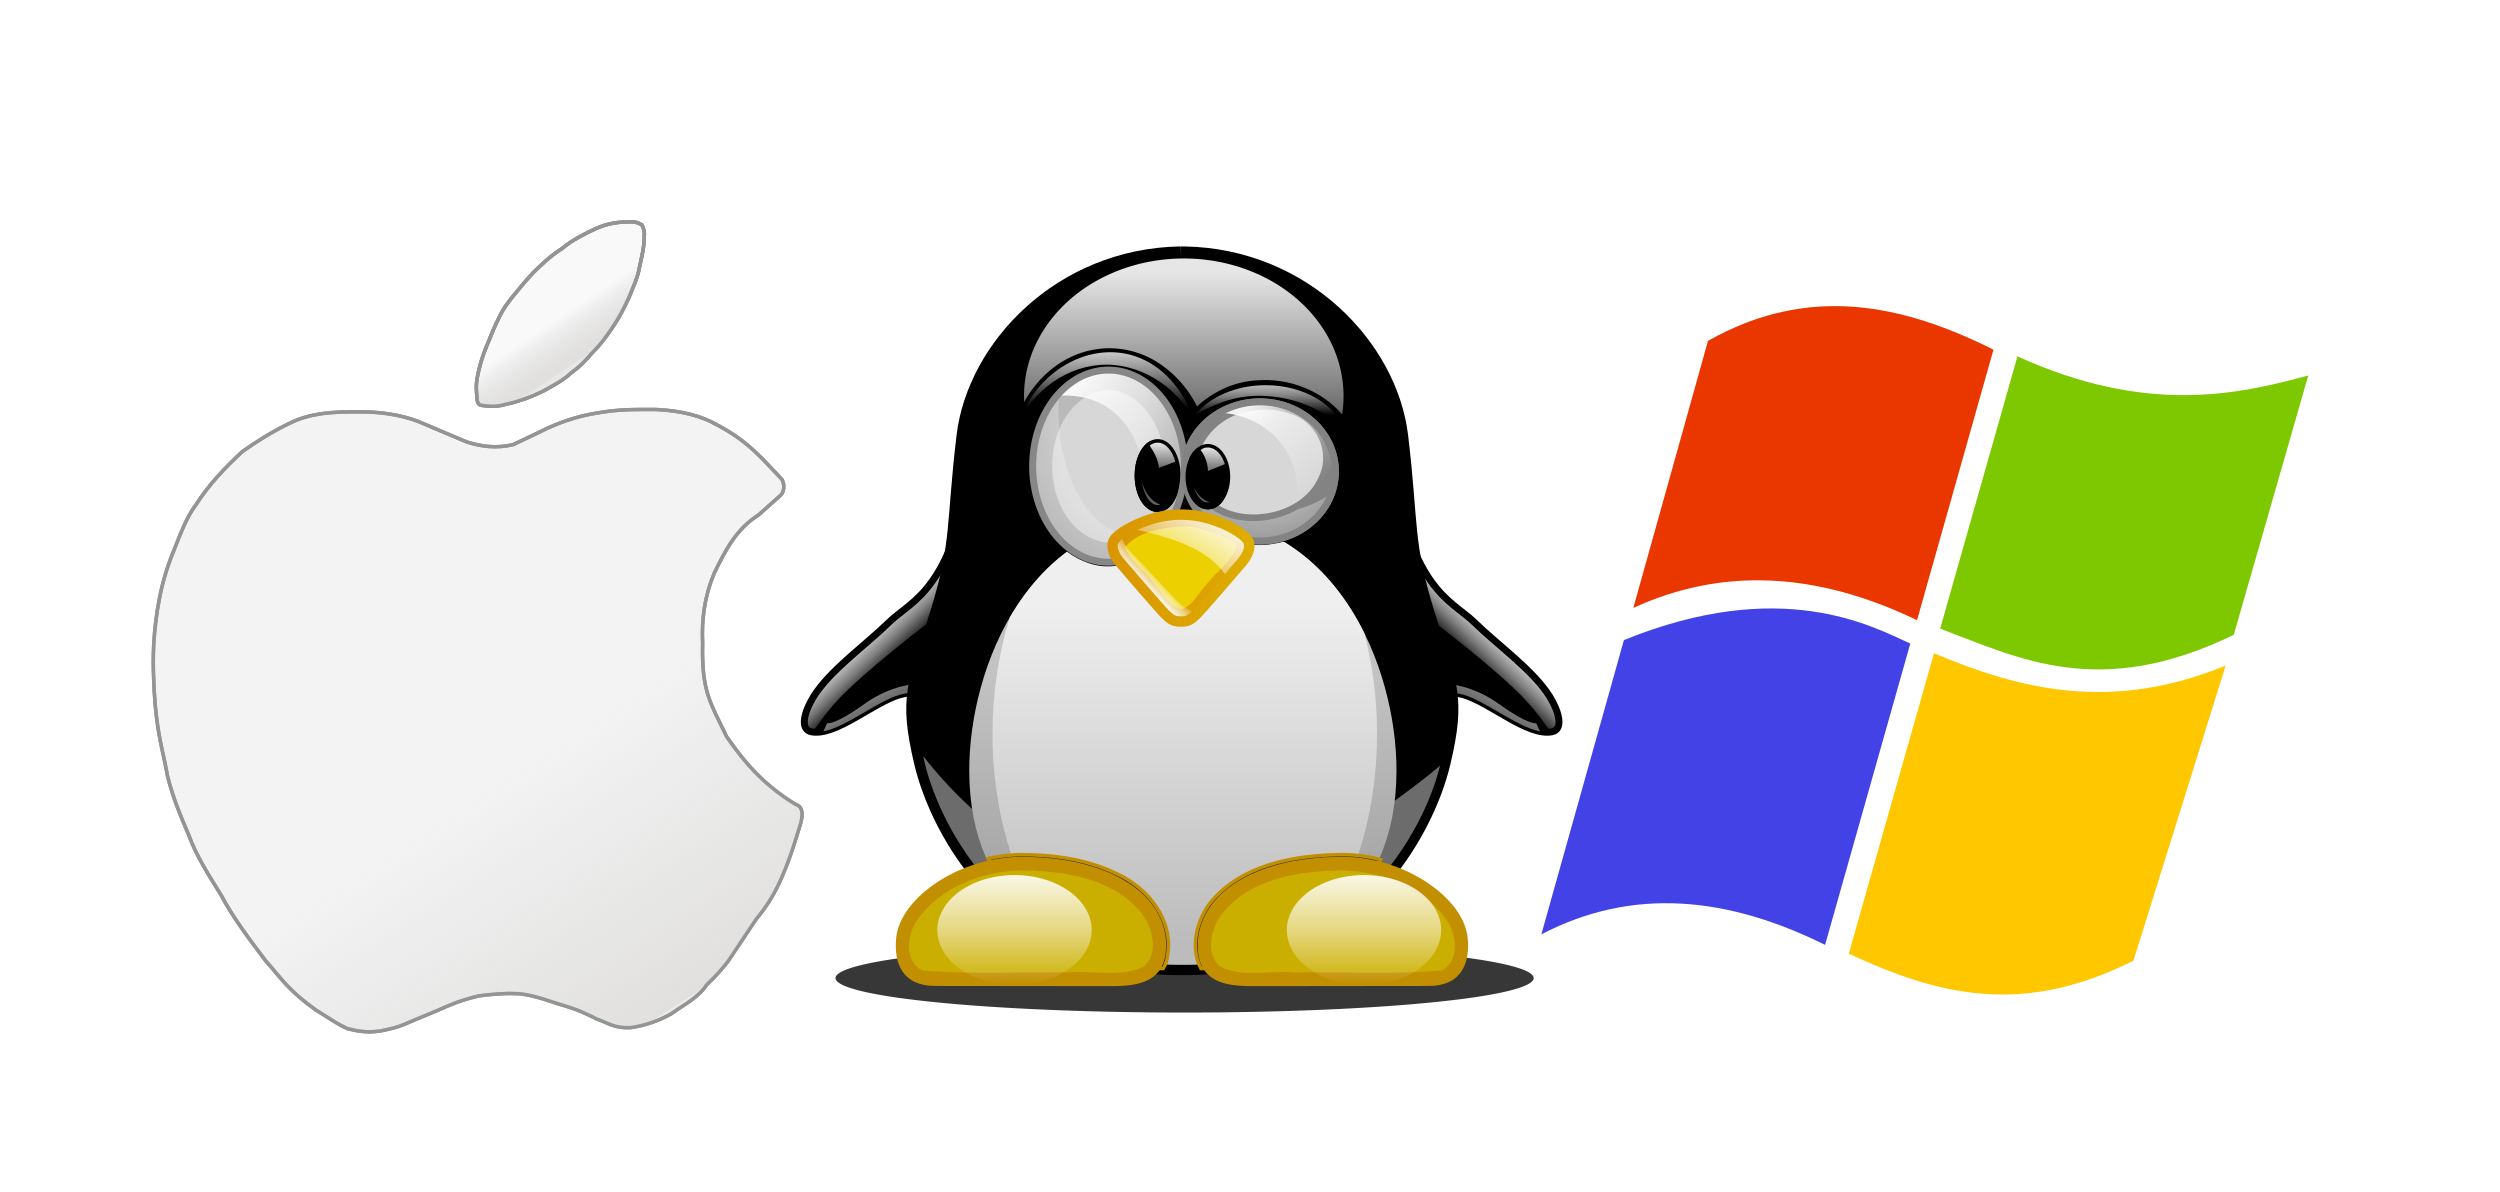 <?xml version="1.0" encoding="UTF-8" standalone="no"?>
<!-- Created with Inkscape (http://www.inkscape.org/) -->

<svg
   xmlns:dc="http://purl.org/dc/elements/1.1/"
   xmlns:cc="http://creativecommons.org/ns#"
   xmlns:rdf="http://www.w3.org/1999/02/22-rdf-syntax-ns#"
   xmlns:svg="http://www.w3.org/2000/svg"
   xmlns="http://www.w3.org/2000/svg"
   xmlns:xlink="http://www.w3.org/1999/xlink"
   xmlns:sodipodi="http://sodipodi.sourceforge.net/DTD/sodipodi-0.dtd"
   xmlns:inkscape="http://www.inkscape.org/namespaces/inkscape"
   width="718.706"
   height="342.598"
   id="svg3176"
   version="1.1"
   inkscape:version="0.48.1 "
   sodipodi:docname="sidebyside.svg"
   inkscape:export-filename="C:\Users\suermeli\Desktop\website\servicetech\osicons\sidebyside.png"
   inkscape:export-xdpi="13"
   inkscape:export-ydpi="13">
  <defs
     id="defs3178">
    <filter
       x="-0.141"
       y="-1.173"
       width="1.283"
       height="3.346"
       color-interpolation-filters="sRGB"
       id="filter12321">
      <feGaussianBlur
         id="feGaussianBlur12323"
         stdDeviation="18.084" />
    </filter>
    <linearGradient
       x1="33.107"
       y1="202.297"
       x2="47.913"
       y2="218.047"
       id="linearGradient11685"
       xlink:href="#linearGradient11687"
       gradientUnits="userSpaceOnUse" />
    <linearGradient
       id="linearGradient11687">
      <stop
         id="stop11689"
         style="stop-color:#ffffff;stop-opacity:0.902"
         offset="0" />
      <stop
         id="stop11691"
         style="stop-color:#ffffff;stop-opacity:0.502"
         offset="0.492" />
      <stop
         id="stop11693"
         style="stop-color:#ffffff;stop-opacity:0"
         offset="1" />
    </linearGradient>
    <linearGradient
       x1="24.75"
       y1="217.841"
       x2="36.844"
       y2="240.077"
       id="linearGradient11767"
       xlink:href="#linearGradient11799"
       gradientUnits="userSpaceOnUse" />
    <linearGradient
       id="linearGradient11799">
      <stop
         id="stop11801"
         style="stop-color:#c3c3c3;stop-opacity:1"
         offset="0" />
      <stop
         id="stop11803"
         style="stop-color:#6d6d6d;stop-opacity:1"
         offset="1" />
    </linearGradient>
    <linearGradient
       x1="33.107"
       y1="202.297"
       x2="47.913"
       y2="218.047"
       id="linearGradient11685-4"
       xlink:href="#linearGradient11687-2"
       gradientUnits="userSpaceOnUse" />
    <linearGradient
       id="linearGradient11687-2">
      <stop
         id="stop11689-5"
         style="stop-color:#ffffff;stop-opacity:0.902"
         offset="0" />
      <stop
         id="stop11691-9"
         style="stop-color:#ffffff;stop-opacity:0.502"
         offset="0.492" />
      <stop
         id="stop11693-8"
         style="stop-color:#ffffff;stop-opacity:0"
         offset="1" />
    </linearGradient>
    <linearGradient
       x1="24.75"
       y1="217.841"
       x2="36.844"
       y2="240.077"
       id="linearGradient11839"
       xlink:href="#linearGradient11799-9"
       gradientUnits="userSpaceOnUse" />
    <linearGradient
       id="linearGradient11799-9">
      <stop
         id="stop11801-1"
         style="stop-color:#c3c3c3;stop-opacity:1"
         offset="0" />
      <stop
         id="stop11803-2"
         style="stop-color:#6d6d6d;stop-opacity:1"
         offset="1" />
    </linearGradient>
    <linearGradient
       x1="193.531"
       y1="221.914"
       x2="193.531"
       y2="347.072"
       id="linearGradient10061"
       xlink:href="#linearGradient10047"
       gradientUnits="userSpaceOnUse"
       gradientTransform="translate(571.214,118.579)" />
    <linearGradient
       id="linearGradient10047">
      <stop
         id="stop10049"
         style="stop-color:#c3c3c3;stop-opacity:1"
         offset="0" />
      <stop
         id="stop10051"
         style="stop-color:#a0a0a0;stop-opacity:1"
         offset="1" />
    </linearGradient>
    <linearGradient
       x1="202"
       y1="29.97"
       x2="202"
       y2="103.64"
       id="linearGradient10037"
       xlink:href="#linearGradient10031"
       gradientUnits="userSpaceOnUse"
       gradientTransform="matrix(1.884,0,0,1.622,384.703,89.716)" />
    <linearGradient
       id="linearGradient10031">
      <stop
         id="stop10033"
         style="stop-color:#ffffff;stop-opacity:0.902"
         offset="0" />
      <stop
         id="stop10370"
         style="stop-color:#ffffff;stop-opacity:0.502"
         offset="0.5" />
      <stop
         id="stop10035"
         style="stop-color:#ffffff;stop-opacity:0"
         offset="1" />
    </linearGradient>
    <linearGradient
       x1="187"
       y1="188.044"
       x2="187"
       y2="358.568"
       id="linearGradient10045"
       xlink:href="#linearGradient10039"
       gradientUnits="userSpaceOnUse"
       gradientTransform="translate(571.214,118.579)" />
    <linearGradient
       id="linearGradient10039">
      <stop
         id="stop10041"
         style="stop-color:#efefef;stop-opacity:1"
         offset="0" />
      <stop
         id="stop10043"
         style="stop-color:#bcbcbc;stop-opacity:1"
         offset="1" />
    </linearGradient>
    <filter
       x="-0.248"
       y="-0.51"
       width="1.496"
       height="2.021"
       color-interpolation-filters="sRGB"
       id="filter12301">
      <feGaussianBlur
         id="feGaussianBlur12303"
         stdDeviation="14.42" />
    </filter>
    <filter
       x="-0.146"
       y="-0.34"
       width="1.291"
       height="1.68"
       color-interpolation-filters="sRGB"
       id="filter12102">
      <feGaussianBlur
         id="feGaussianBlur12104"
         stdDeviation="9.305" />
    </filter>
    <filter
       x="-0.086"
       y="-0.197"
       width="1.173"
       height="1.394"
       color-interpolation-filters="sRGB"
       id="filter10358">
      <feGaussianBlur
         id="feGaussianBlur10360"
         stdDeviation="4.587" />
    </filter>
    <linearGradient
       x1="283.625"
       y1="324.5"
       x2="283.625"
       y2="380.875"
       id="linearGradient10175"
       xlink:href="#linearGradient10031"
       gradientUnits="userSpaceOnUse"
       gradientTransform="matrix(0.957,0,0,0.989,585.107,122.802)" />
    <linearGradient
       id="linearGradient3234">
      <stop
         id="stop3236"
         style="stop-color:#ffffff;stop-opacity:0.902"
         offset="0" />
      <stop
         id="stop3238"
         style="stop-color:#ffffff;stop-opacity:0.502"
         offset="0.5" />
      <stop
         id="stop3240"
         style="stop-color:#ffffff;stop-opacity:0"
         offset="1" />
    </linearGradient>
    <filter
       x="-0.086"
       y="-0.197"
       width="1.173"
       height="1.394"
       color-interpolation-filters="sRGB"
       id="filter10358-3">
      <feGaussianBlur
         id="feGaussianBlur10360-3"
         stdDeviation="4.587" />
    </filter>
    <linearGradient
       x1="283.625"
       y1="324.5"
       x2="283.625"
       y2="380.875"
       id="linearGradient10400"
       xlink:href="#linearGradient10031"
       gradientUnits="userSpaceOnUse"
       gradientTransform="matrix(-0.957,0,0,0.989,950.876,122.802)" />
    <linearGradient
       id="linearGradient3245">
      <stop
         id="stop3247"
         style="stop-color:#ffffff;stop-opacity:0.902"
         offset="0" />
      <stop
         id="stop3249"
         style="stop-color:#ffffff;stop-opacity:0.502"
         offset="0.5" />
      <stop
         id="stop3251"
         style="stop-color:#ffffff;stop-opacity:0"
         offset="1" />
    </linearGradient>
    <radialGradient
       cx="232.906"
       cy="51.546"
       r="36.125"
       fx="232.906"
       fy="51.546"
       id="radialGradient11289"
       xlink:href="#linearGradient11291"
       gradientUnits="userSpaceOnUse"
       gradientTransform="matrix(-1.773,-0.029,0.027,-1.629,1215.732,321.786)" />
    <linearGradient
       id="linearGradient11291">
      <stop
         id="stop11293"
         style="stop-color:#ffffff;stop-opacity:0.902"
         offset="0" />
      <stop
         id="stop11295"
         style="stop-color:#ffffff;stop-opacity:0.502"
         offset="0.328" />
      <stop
         id="stop11297"
         style="stop-color:#ffffff;stop-opacity:0"
         offset="1" />
    </linearGradient>
    <filter
       x="-0.186"
       y="-0.2"
       width="1.372"
       height="1.4"
       color-interpolation-filters="sRGB"
       id="filter11252">
      <feGaussianBlur
         id="feGaussianBlur11254"
         stdDeviation="5.275" />
    </filter>
    <filter
       x="-0.169"
       y="-0.125"
       width="1.339"
       height="1.251"
       color-interpolation-filters="sRGB"
       id="filter11182">
      <feGaussianBlur
         id="feGaussianBlur11184"
         stdDeviation="4.032" />
    </filter>
    <linearGradient
       x1="128.406"
       y1="94.969"
       x2="179.781"
       y2="130.469"
       id="linearGradient11084"
       xlink:href="#linearGradient10031"
       gradientUnits="userSpaceOnUse"
       gradientTransform="translate(571.214,118.579)" />
    <linearGradient
       id="linearGradient3263">
      <stop
         id="stop3265"
         style="stop-color:#ffffff;stop-opacity:0.902"
         offset="0" />
      <stop
         id="stop3267"
         style="stop-color:#ffffff;stop-opacity:0.502"
         offset="0.5" />
      <stop
         id="stop3269"
         style="stop-color:#ffffff;stop-opacity:0"
         offset="1" />
    </linearGradient>
    <radialGradient
       cx="113.134"
       cy="125.417"
       r="35.125"
       fx="113.134"
       fy="125.417"
       id="radialGradient11119"
       xlink:href="#linearGradient11121"
       gradientUnits="userSpaceOnUse"
       gradientTransform="matrix(-1.623,1.799,-1.55,-1.399,1136.939,180.646)" />
    <linearGradient
       id="linearGradient11121">
      <stop
         id="stop11123"
         style="stop-color:#ffffff;stop-opacity:0.902"
         offset="0" />
      <stop
         id="stop11125"
         style="stop-color:#ffffff;stop-opacity:0.502"
         offset="0.453" />
      <stop
         id="stop11127"
         style="stop-color:#ffffff;stop-opacity:0"
         offset="1" />
    </linearGradient>
    <linearGradient
       x1="155.012"
       y1="55.221"
       x2="155.012"
       y2="88.42"
       id="linearGradient10993"
       xlink:href="#linearGradient10031"
       gradientUnits="userSpaceOnUse"
       gradientTransform="translate(571.214,118.579)" />
    <linearGradient
       id="linearGradient3277">
      <stop
         id="stop3279"
         style="stop-color:#ffffff;stop-opacity:0.902"
         offset="0" />
      <stop
         id="stop3281"
         style="stop-color:#ffffff;stop-opacity:0.502"
         offset="0.5" />
      <stop
         id="stop3283"
         style="stop-color:#ffffff;stop-opacity:0"
         offset="1" />
    </linearGradient>
    <linearGradient
       x1="233.849"
       y1="72.523"
       x2="233.849"
       y2="91.968"
       id="linearGradient11049"
       xlink:href="#linearGradient10031"
       gradientUnits="userSpaceOnUse"
       gradientTransform="translate(571.214,118.579)" />
    <linearGradient
       id="linearGradient3286">
      <stop
         id="stop3288"
         style="stop-color:#ffffff;stop-opacity:0.902"
         offset="0" />
      <stop
         id="stop3290"
         style="stop-color:#ffffff;stop-opacity:0.502"
         offset="0.5" />
      <stop
         id="stop3292"
         style="stop-color:#ffffff;stop-opacity:0"
         offset="1" />
    </linearGradient>
    <linearGradient
       x1="223.031"
       y1="91.016"
       x2="258.875"
       y2="130.016"
       id="linearGradient11358"
       xlink:href="#linearGradient11360"
       gradientUnits="userSpaceOnUse"
       gradientTransform="translate(571.214,118.579)" />
    <linearGradient
       id="linearGradient11360">
      <stop
         id="stop11362"
         style="stop-color:#ffffff;stop-opacity:0.902"
         offset="0" />
      <stop
         id="stop11364"
         style="stop-color:#ffffff;stop-opacity:0.502"
         offset="0.315" />
      <stop
         id="stop11366"
         style="stop-color:#ffffff;stop-opacity:0"
         offset="1" />
    </linearGradient>
    <linearGradient
       x1="173.562"
       y1="158.781"
       x2="183.062"
       y2="99.135"
       id="linearGradient11468"
       xlink:href="#linearGradient11532"
       gradientUnits="userSpaceOnUse"
       gradientTransform="translate(571.214,118.579)" />
    <linearGradient
       id="linearGradient11532">
      <stop
         id="stop11534"
         style="stop-color:#ffffff;stop-opacity:0.902"
         offset="0" />
      <stop
         id="stop11536"
         style="stop-color:#ffffff;stop-opacity:0.502"
         offset="0.176" />
      <stop
         id="stop11538"
         style="stop-color:#ffffff;stop-opacity:0"
         offset="1" />
    </linearGradient>
    <linearGradient
       x1="156.37"
       y1="169.469"
       x2="228.69"
       y2="169.469"
       id="linearGradient11999"
       xlink:href="#linearGradient10433"
       gradientUnits="userSpaceOnUse"
       gradientTransform="translate(571.214,118.579)" />
    <linearGradient
       id="linearGradient10433">
      <stop
         id="stop10435"
         style="stop-color:#d99600;stop-opacity:1"
         offset="0" />
      <stop
         id="stop10437"
         style="stop-color:#dfa800;stop-opacity:1"
         offset="1" />
    </linearGradient>
    <filter
       color-interpolation-filters="sRGB"
       id="filter10487">
      <feGaussianBlur
         id="feGaussianBlur10489"
         stdDeviation="1.342" />
    </filter>
    <filter
       x="-0.136"
       y="-0.183"
       width="1.272"
       height="1.365"
       color-interpolation-filters="sRGB"
       id="filter10857">
      <feGaussianBlur
         id="feGaussianBlur10859"
         stdDeviation="3.208" />
    </filter>
    <linearGradient
       x1="215.938"
       y1="142.375"
       x2="196.814"
       y2="174.625"
       id="linearGradient11994"
       xlink:href="#linearGradient10762"
       gradientUnits="userSpaceOnUse"
       gradientTransform="translate(571.214,118.579)" />
    <linearGradient
       id="linearGradient10762">
      <stop
         id="stop10764"
         style="stop-color:#ffffff;stop-opacity:1"
         offset="0" />
      <stop
         id="stop10766"
         style="stop-color:#ffffff;stop-opacity:0.196"
         offset="1" />
    </linearGradient>
    <linearGradient
       x1="177.015"
       y1="182.038"
       x2="183.344"
       y2="176.047"
       id="linearGradient11991"
       xlink:href="#linearGradient10762"
       gradientUnits="userSpaceOnUse"
       gradientTransform="translate(571.214,118.579)" />
    <linearGradient
       id="linearGradient3317">
      <stop
         id="stop3319"
         style="stop-color:#ffffff;stop-opacity:1"
         offset="0" />
      <stop
         id="stop3321"
         style="stop-color:#ffffff;stop-opacity:0.196"
         offset="1" />
    </linearGradient>
    <linearGradient
       x1="157.37"
       y1="169.469"
       x2="227.69"
       y2="169.469"
       id="linearGradient11988"
       xlink:href="#linearGradient10656"
       gradientUnits="userSpaceOnUse"
       gradientTransform="translate(571.214,118.579)" />
    <linearGradient
       id="linearGradient10656">
      <stop
         id="stop10658"
         style="stop-color:#d99600;stop-opacity:1"
         offset="0" />
      <stop
         id="stop10660"
         style="stop-color:#deae00;stop-opacity:1"
         offset="1" />
    </linearGradient>
    <linearGradient
       x1="204.438"
       y1="154.975"
       x2="204.438"
       y2="109.719"
       id="linearGradient11522"
       xlink:href="#linearGradient11524"
       gradientUnits="userSpaceOnUse"
       gradientTransform="translate(571.214,118.579)" />
    <linearGradient
       id="linearGradient11524">
      <stop
         id="stop11526"
         style="stop-color:#ffffff;stop-opacity:0.902"
         offset="0" />
      <stop
         id="stop11528"
         style="stop-color:#ffffff;stop-opacity:0.502"
         offset="0.232" />
      <stop
         id="stop11530"
         style="stop-color:#ffffff;stop-opacity:0"
         offset="1" />
    </linearGradient>
    <linearGradient
       x1="183.188"
       y1="105.875"
       x2="183.188"
       y2="127.13"
       id="linearGradient11585"
       xlink:href="#linearGradient10031"
       gradientUnits="userSpaceOnUse"
       gradientTransform="translate(571.214,118.579)" />
    <linearGradient
       id="linearGradient3333">
      <stop
         id="stop3335"
         style="stop-color:#ffffff;stop-opacity:0.902"
         offset="0" />
      <stop
         id="stop3337"
         style="stop-color:#ffffff;stop-opacity:0.502"
         offset="0.5" />
      <stop
         id="stop3339"
         style="stop-color:#ffffff;stop-opacity:0"
         offset="1" />
    </linearGradient>
    <linearGradient
       x1="208.344"
       y1="108.344"
       x2="207.062"
       y2="140.172"
       id="linearGradient11631"
       xlink:href="#linearGradient11633"
       gradientUnits="userSpaceOnUse"
       gradientTransform="translate(571.214,118.579)" />
    <linearGradient
       id="linearGradient11633">
      <stop
         id="stop11635"
         style="stop-color:#ffffff;stop-opacity:0.902"
         offset="0" />
      <stop
         id="stop11637"
         style="stop-color:#ffffff;stop-opacity:0.502"
         offset="0.309" />
      <stop
         id="stop11639"
         style="stop-color:#ffffff;stop-opacity:0"
         offset="1" />
    </linearGradient>
    <linearGradient
       gradientTransform="translate(-6.061,1.01)"
       gradientUnits="userSpaceOnUse"
       id="linearGradient4600"
       inkscape:collect="always"
       spreadMethod="pad"
       x1="147.482"
       x2="139.401"
       xlink:href="#linearGradient4510"
       y1="55.99"
       y2="43.868" />
    <linearGradient
       id="linearGradient4510">
      <stop
         id="stop4514"
         offset="0"
         style="stop-color:#e1e0df;stop-opacity:0.498;" />
      <stop
         id="stop4536"
         offset="0"
         style="stop-color:#697c8b;stop-opacity:1;" />
      <stop
         id="stop4602"
         offset="0"
         style="stop-color:#a5aeb5;stop-opacity:1;" />
      <stop
         id="stop4534"
         offset="0"
         style="stop-color:#e1e0df;stop-opacity:1;" />
      <stop
         id="stop4516"
         offset="1"
         style="stop-color:#e1e0df;stop-opacity:0;" />
    </linearGradient>
    <linearGradient
       gradientTransform="translate(-6.061,1.01)"
       gradientUnits="userSpaceOnUse"
       id="linearGradient4596"
       inkscape:collect="always"
       spreadMethod="pad"
       x1="188.899"
       x2="140.411"
       xlink:href="#linearGradient4510"
       y1="247.919"
       y2="173.167" />
    <linearGradient
       id="linearGradient3032">
      <stop
         id="stop3034"
         offset="0"
         style="stop-color:#e1e0df;stop-opacity:0.498;" />
      <stop
         id="stop3036"
         offset="0"
         style="stop-color:#697c8b;stop-opacity:1;" />
      <stop
         id="stop3038"
         offset="0"
         style="stop-color:#a5aeb5;stop-opacity:1;" />
      <stop
         id="stop3040"
         offset="0"
         style="stop-color:#e1e0df;stop-opacity:1;" />
      <stop
         id="stop3042"
         offset="1"
         style="stop-color:#e1e0df;stop-opacity:0;" />
    </linearGradient>
    <linearGradient
       gradientTransform="translate(-6.061,1.01)"
       gradientUnits="userSpaceOnUse"
       id="linearGradient3044"
       inkscape:collect="always"
       spreadMethod="pad"
       x1="147.482"
       x2="139.401"
       xlink:href="#linearGradient4510"
       y1="55.99"
       y2="43.868" />
    <linearGradient
       id="linearGradient3046">
      <stop
         id="stop3048"
         offset="0"
         style="stop-color:#e1e0df;stop-opacity:0.498;" />
      <stop
         id="stop3050"
         offset="0"
         style="stop-color:#697c8b;stop-opacity:1;" />
      <stop
         id="stop3052"
         offset="0"
         style="stop-color:#a5aeb5;stop-opacity:1;" />
      <stop
         id="stop3054"
         offset="0"
         style="stop-color:#e1e0df;stop-opacity:1;" />
      <stop
         id="stop3056"
         offset="1"
         style="stop-color:#e1e0df;stop-opacity:0;" />
    </linearGradient>
    <linearGradient
       y2="43.868"
       x2="139.401"
       y1="55.99"
       x1="147.482"
       spreadMethod="pad"
       gradientTransform="translate(-6.061,1.01)"
       gradientUnits="userSpaceOnUse"
       id="linearGradient3064"
       xlink:href="#linearGradient4510"
       inkscape:collect="always" />
    <linearGradient
       y2="43.868"
       x2="139.401"
       y1="55.99"
       x1="147.482"
       spreadMethod="pad"
       gradientTransform="translate(-6.061,1.01)"
       gradientUnits="userSpaceOnUse"
       id="linearGradient3066"
       xlink:href="#linearGradient4510"
       inkscape:collect="always" />
    <filter
       id="filter4189"
       inkscape:label="Drop shadow"
       width="1.5"
       height="1.5"
       x="-0.25"
       y="-0.25"
       color-interpolation-filters="sRGB">
      <feGaussianBlur
         id="feGaussianBlur4191"
         in="SourceAlpha"
         stdDeviation="7.8"
         result="blur" />
      <feColorMatrix
         id="feColorMatrix4193"
         result="bluralpha"
         type="matrix"
         values="1 0 0 0 0 0 1 0 0 0 0 0 1 0 0 0 0 0 0.5 0 " />
      <feOffset
         id="feOffset4195"
         in="bluralpha"
         dx="0"
         dy="9.6"
         result="offsetBlur" />
      <feMerge
         id="feMerge4197">
        <feMergeNode
           id="feMergeNode4199"
           in="offsetBlur" />
        <feMergeNode
           id="feMergeNode4201"
           in="SourceGraphic" />
      </feMerge>
    </filter>
    <filter
       id="filter4203"
       inkscape:label="Drop shadow"
       width="1.5"
       height="1.5"
       x="-0.25"
       y="-0.25"
       color-interpolation-filters="sRGB">
      <feGaussianBlur
         id="feGaussianBlur4205"
         in="SourceAlpha"
         stdDeviation="7.8"
         result="blur" />
      <feColorMatrix
         id="feColorMatrix4207"
         result="bluralpha"
         type="matrix"
         values="1 0 0 0 0 0 1 0 0 0 0 0 1 0 0 0 0 0 0.5 0 " />
      <feOffset
         id="feOffset4209"
         in="bluralpha"
         dx="0"
         dy="9.6"
         result="offsetBlur" />
      <feMerge
         id="feMerge4211">
        <feMergeNode
           id="feMergeNode4213"
           in="offsetBlur" />
        <feMergeNode
           id="feMergeNode4215"
           in="SourceGraphic" />
      </feMerge>
    </filter>
  </defs>
  <sodipodi:namedview
     id="base"
     pagecolor="#ffffff"
     bordercolor="#666666"
     borderopacity="1.0"
     inkscape:pageopacity="0.0"
     inkscape:pageshadow="2"
     inkscape:zoom="0.35"
     inkscape:cx="400.20599"
     inkscape:cy="128.10423"
     inkscape:document-units="px"
     inkscape:current-layer="layer1"
     showgrid="false"
     inkscape:window-width="791"
     inkscape:window-height="537"
     inkscape:window-x="1305"
     inkscape:window-y="185"
     inkscape:window-maximized="0"
     fit-margin-top="0"
     fit-margin-left="0"
     fit-margin-right="0"
     fit-margin-bottom="0" />
  <g
     inkscape:label="Ebene 1"
     inkscape:groupmode="layer"
     id="layer1"
     transform="translate(50.206,-317.868)">
    <g
       id="g3748"
       transform="matrix(0.567,0,0,0.567,-143.766,317.853)">
      <path
         inkscape:connector-curvature="0"
         style="color:#000000;fill:#000000;fill-opacity:0.784;stroke:none;stroke-width:6;marker:none;visibility:visible;display:inline;overflow:visible;filter:url(#filter12321);enable-background:accumulate"
         id="path12311"
         transform="matrix(1.153,0,0,0.945,549.441,131.633)"
         d="m 341,385.5 a 153.5,18.5 0 1 1 -307,0 153.5,18.5 0 1 1 307,0 z" />
      <g
         transform="translate(571.214,118.579)"
         id="g11807">
        <path
           inkscape:connector-curvature="0"
           style="fill:#000000;stroke:none"
           id="path8982"
           d="M 87.75,107.75 C 78,181 56.5,185.25 44.5,197 c -12,11.75 -30,24.375 -38.25,37.75 -4.84,7.847 -6.985,16.662 -1,17.75 12.375,2.25 31.125,-14.75 44.625,-18.75 13.5,-4 30.375,3.25 30.375,3.25 l 7.5,-129.25 z" />
        <path
           inkscape:connector-curvature="0"
           style="fill:url(#linearGradient11685);fill-opacity:1;stroke:none"
           id="path11641"
           d="M 87.719,108.5 87.625,108.531 C 77.825,181.007 56.456,185.293 44.5,197 c -12,11.75 -30,24.375 -38.25,37.75 -4.84,7.847 -6.985,16.662 -1,17.75 0.224,0.041 0.459,0.065 0.688,0.094 C 10.547,245.562 16.525,237.952 24.25,230.656 42.284,213.624 69.115,193.45 83.375,183 l 4.344,-74.5 z" />
        <path
           inkscape:connector-curvature="0"
           style="fill:none;stroke:#000000;stroke-width:3.529;stroke-linecap:butt;stroke-linejoin:miter;stroke-miterlimit:4;stroke-opacity:1;stroke-dasharray:none"
           id="path8982-4"
           d="M 87.75,107.75 C 78,181 56.5,185.25 44.5,197 c -12,11.75 -30,24.375 -38.25,37.75 -4.84,7.847 -6.985,16.662 -1,17.75 12.375,2.25 31.125,-14.75 44.625,-18.75 13.5,-4 30.375,3.25 30.375,3.25 l 7.5,-129.25 z" />
        <path
           inkscape:connector-curvature="0"
           style="fill:url(#linearGradient11767);fill-opacity:1;stroke:none"
           id="path11695"
           d="m 61.781,227.844 c -3.084,0.048 -16.26,0.847 -29.562,10.438 -15.203,10.96 -19.094,9.875 -19.094,9.875 l -1.875,4.156 c 11.915,-2.402 27.164,-15.167 38.625,-18.562 3.873,-1.148 8.018,-1.361 11.969,-1.094 l 0.594,-4.812 c 0,0 -0.216,-0.007 -0.656,0 z" />
      </g>
      <g
         id="g11807-7"
         transform="matrix(-1,0,0,1,957.051,118.579)">
        <path
           inkscape:connector-curvature="0"
           style="fill:#000000;stroke:none"
           id="path8982-6"
           d="M 87.75,107.75 C 78,181 56.5,185.25 44.5,197 c -12,11.75 -30,24.375 -38.25,37.75 -4.84,7.847 -6.985,16.662 -1,17.75 12.375,2.25 31.125,-14.75 44.625,-18.75 13.5,-4 30.375,3.25 30.375,3.25 l 7.5,-129.25 z" />
        <path
           inkscape:connector-curvature="0"
           style="fill:url(#linearGradient11685-4);fill-opacity:1;stroke:none"
           id="path11641-3"
           d="M 87.719,108.5 87.625,108.531 C 77.825,181.007 56.456,185.293 44.5,197 c -12,11.75 -30,24.375 -38.25,37.75 -4.84,7.847 -6.985,16.662 -1,17.75 0.224,0.041 0.459,0.065 0.688,0.094 C 10.547,245.562 16.525,237.952 24.25,230.656 42.284,213.624 69.115,193.45 83.375,183 l 4.344,-74.5 z" />
        <path
           inkscape:connector-curvature="0"
           style="fill:none;stroke:#000000;stroke-width:3.529;stroke-linecap:butt;stroke-linejoin:miter;stroke-miterlimit:4;stroke-opacity:1;stroke-dasharray:none"
           id="path8982-4-5"
           d="M 87.75,107.75 C 78,181 56.5,185.25 44.5,197 c -12,11.75 -30,24.375 -38.25,37.75 -4.84,7.847 -6.985,16.662 -1,17.75 12.375,2.25 31.125,-14.75 44.625,-18.75 13.5,-4 30.375,3.25 30.375,3.25 l 7.5,-129.25 z" />
        <path
           inkscape:connector-curvature="0"
           style="fill:url(#linearGradient11839);fill-opacity:1;stroke:none"
           id="path11695-2"
           d="m 61.781,227.844 c -3.084,0.048 -16.26,0.847 -29.562,10.438 -15.203,10.96 -19.094,9.875 -19.094,9.875 l -1.875,4.156 c 11.915,-2.402 27.164,-15.167 38.625,-18.562 3.873,-1.148 8.018,-1.361 11.969,-1.094 l 0.594,-4.812 c 0,0 -0.216,-0.007 -0.656,0 z" />
      </g>
      <path
         inkscape:connector-curvature="0"
         style="fill:#000000;stroke:#000000;stroke-width:10.588;stroke-linecap:butt;stroke-linejoin:miter;stroke-miterlimit:4;stroke-opacity:1;stroke-dasharray:none"
         id="path8957"
         d="m 763.433,130.267 c -59.849,1.044 -102.841,46.644 -108.156,90.938 -5.377,44.809 -2.235,53.767 -13.438,90.062 -11.202,36.296 -16.128,41.226 -8.062,75.281 8.066,34.055 43.925,102.594 129.062,102.594 1.228,0 2.015,0 3.281,0 85.138,0 120.997,-68.539 129.062,-102.594 8.066,-34.055 3.14,-38.986 -8.062,-75.281 -11.202,-36.296 -8.06,-45.253 -13.438,-90.062 -5.315,-44.294 -48.307,-89.894 -108.156,-90.938 -0.777,0 -1.131,0 -2.094,0 z" />
      <path
         inkscape:connector-curvature="0"
         style="fill:#ffffff;fill-opacity:0.424;stroke:none"
         id="path8957-8"
         d="m 633.777,386.548 c 8.066,34.055 43.925,102.594 129.062,102.594 l 3.281,0 c 85.138,0 121.315,-68.463 129.062,-101.174 -0.358,0.468 -0.445,0.586 -0.719,0.862 -1.097,1.154 -78.773,65.5 -128.375,65.5 -51.827,0 -98.757,-27.109 -132.969,-70.906 -0.033,0.125 0.232,0.914 0.656,3.125 z" />
      <path
         inkscape:connector-curvature="0"
         style="fill:url(#linearGradient10061);fill-opacity:1;stroke:none"
         id="path9052"
         d="m 764.246,261.204 c -78.135,0 -107.812,77.787 -107.812,129.406 0,67.879 47.849,98.469 107.469,98.469 0.71,0 0.988,0 1.688,0 59.62,0 107.469,-30.59 107.469,-98.469 0,-51.619 -29.708,-129.406 -107.844,-129.406 -0.331,0 -0.56,0 -0.969,0 z" />
      <path
         inkscape:connector-curvature="0"
         style="color:#000000;fill:url(#linearGradient10037);fill-opacity:1;stroke:none;stroke-width:1.144;marker:none;visibility:visible;display:inline;overflow:visible;enable-background:accumulate"
         id="path9077"
         d="m 846.214,200.829 a 81,69.75 0 0 1 -162,0 81,69.75 0 1 1 162,0 z" />
      <path
         inkscape:connector-curvature="0"
         style="color:#000000;fill:url(#linearGradient10045);fill-opacity:1;stroke:none;stroke-width:2;marker:none;visibility:visible;display:inline;overflow:visible;enable-background:accumulate"
         id="path9105"
         d="m 764.246,261.204 c -42.241,0 -70.304,22.738 -87.188,51.781 -5.663,17.995 -8.844,38.004 -8.844,59.094 0,38.629 10.598,73.649 27.781,99.25 18.474,12.017 42.088,17.75 67.906,17.75 l 1.688,0 c 27.481,0 52.46,-6.502 71.406,-20.156 16.254,-25.369 26.219,-59.409 26.219,-96.844 0,-18.027 -2.294,-35.259 -6.5,-51.125 -16.242,-32.748 -45.459,-59.75 -91.5,-59.75 l -0.969,0 z" />
      <path
         inkscape:connector-curvature="0"
         style="fill:#000000;fill-opacity:0.784;stroke:#c28f00;stroke-width:1.765px;stroke-linecap:butt;stroke-linejoin:miter;stroke-opacity:1;filter:url(#filter12301)"
         id="path9006-2"
         d="m 846.027,433.329 c -0.826,-0.006 -1.643,0.01 -2.469,0.031 -23.053,0.438 -48.998,5.354 -64.469,23.844 -7.308,9.089 -10.894,23.234 -5.156,33.875 l 61.375,0 29.688,-55.25 c -6.187,-1.6 -12.573,-2.455 -18.969,-2.5 z m -164.688,0.031 c -5.092,0.185 -10.249,0.826 -15.312,1.938 l 35.688,55.781 53.094,0 c 1.228,-2.062 2.028,-4.391 2.219,-6.969 2.932,-17.985 -10.314,-34.107 -25.938,-41.156 -15.363,-7.454 -32.783,-9.733 -49.75,-9.594 z" />
      <path
         inkscape:connector-curvature="0"
         style="color:#000000;fill:#000000;fill-opacity:1;stroke:none;stroke-width:1.969;marker:none;visibility:visible;display:inline;overflow:visible;filter:url(#filter12102);enable-background:accumulate"
         id="path9132-9-0"
         d="m 688.433,251.579 c 3.863,15.282 13.556,28.897 28.438,33.938 4.887,1.718 9.87,2.048 14.688,1.312 1.405,1.765 2.916,3.39 4.188,4.781 7.826,7.977 13.863,18.165 23.031,24.594 6.386,2.995 13.205,-0.804 16.875,-6.125 7.676,-9.636 17.214,-18.033 23.656,-28.5 1.01,-1.757 1.286,-3.57 1.062,-5.312 3.503,0.292 7.036,0.116 10.5,-0.562 13.596,-1.778 25.786,-11.562 30.812,-24.125 l -75.844,0 c 1.065,2.755 2.486,5.336 4.188,7.719 -2.226,-0.271 -4.472,-0.393 -6.719,-0.375 0.947,-2.376 1.719,-4.838 2.344,-7.344 l -77.219,0 z" />
      <path
         inkscape:connector-curvature="0"
         style="fill:#c28f00;fill-opacity:1;stroke:#c28f00;stroke-width:1.765px;stroke-linecap:butt;stroke-linejoin:miter;stroke-opacity:1"
         id="path9006"
         d="m 889.412,499.049 c 15.995,0 20.108,-11.052 18.863,-23.447 -2.016,-20.078 -32.071,-40.266 -62.527,-40.266 -46.316,0 -72.567,19.887 -72.567,43.929 0,17.793 12.753,19.887 27.135,19.887 21.315,0 55.068,-0.104 89.095,-0.104 z" />
      <path
         inkscape:connector-curvature="0"
         style="fill:#cbaf00;fill-opacity:1;stroke:none;filter:url(#filter10358)"
         id="path9006-0"
         d="m 843.746,441.36 c -21.611,0.459 -46.25,4.589 -60,23.062 -4.813,7.265 -7.813,19.845 0.344,25.875 11.653,5.53 25.024,1.57 37.5,2.76 24.776,-0.365 49.758,1.106 74.407,-0.978 9.295,-4.733 7.656,-18.609 2.312,-25.781 -11.915,-17.018 -34.34,-25.154 -54.562,-24.938 z" />
      <path
         inkscape:connector-curvature="0"
         style="color:#000000;fill:url(#linearGradient10175);fill-opacity:1;stroke:none;stroke-width:2.056;marker:none;visibility:visible;display:inline;overflow:visible;enable-background:accumulate"
         id="path9134"
         d="m 895.714,471.579 a 39.125,27.875 0 0 1 -78.25,0 39.125,27.875 0 1 1 78.25,0 z" />
      <path
         inkscape:connector-curvature="0"
         style="fill:#c28f00;fill-opacity:1;stroke:#c28f00;stroke-width:1.765px;stroke-linecap:butt;stroke-linejoin:miter;stroke-opacity:1"
         id="path9006-1"
         d="m 639.147,499.049 c -15.995,0 -20.108,-11.052 -18.863,-23.447 2.016,-20.078 32.071,-40.266 62.527,-40.266 46.316,0 72.567,19.887 72.567,43.929 0,17.793 -12.753,19.887 -27.135,19.887 -21.315,0 -55.068,-0.104 -89.095,-0.104 z" />
      <path
         inkscape:connector-curvature="0"
         style="fill:#cbaf00;fill-opacity:1;stroke:none;filter:url(#filter10358-3)"
         id="path9006-0-3"
         transform="matrix(-1,0,0,1,957.345,118.579)"
         d="m 272.531,322.781 c -21.611,0.459 -46.25,4.589 -60,23.062 -4.813,7.265 -7.813,19.845 0.344,25.875 11.653,5.53 25.024,1.57 37.5,2.76 24.776,-0.365 49.758,1.106 74.407,-0.978 9.295,-4.733 7.656,-18.609 2.312,-25.781 -11.915,-17.018 -34.34,-25.154 -54.562,-24.938 z" />
      <path
         inkscape:connector-curvature="0"
         style="color:#000000;fill:url(#linearGradient10400);fill-opacity:1;stroke:none;stroke-width:2.056;marker:none;visibility:visible;display:inline;overflow:visible;enable-background:accumulate"
         id="path9134-8"
         d="m 640.269,471.579 a 39.125,27.875 0 0 0 78.25,0 39.125,27.875 0 1 0 -78.25,0 z" />
      <path
         inkscape:connector-curvature="0"
         style="font-size:medium;font-style:normal;font-variant:normal;font-weight:normal;font-stretch:normal;text-indent:0;text-align:start;text-decoration:none;line-height:normal;letter-spacing:normal;word-spacing:normal;text-transform:none;direction:ltr;block-progression:tb;writing-mode:lr-tb;text-anchor:start;color:#000000;fill:#000000;fill-opacity:1;stroke:none;stroke-width:13;marker:none;visibility:visible;display:inline;overflow:visible;enable-background:accumulate;font-family:AlArabiya;-inkscape-font-specification:AlArabiya"
         id="path9130-9"
         d="m 727.152,176.61 c -0.497,0.004 -1.002,0.01 -1.5,0.031 a 6.501,6.501 0 0 0 -0.031,0 c -27.33,1.296 -45.769,25.604 -48.531,49.219 -0.004,0.031 0.004,0.063 0,0.094 -0.005,0.042 -0.027,0.083 -0.031,0.125 l 0.031,0 c -1.18,8.441 -0.605,17.302 1.656,25.75 l 11.844,0 c -1.284,-4.859 -2,-10.062 -2,-15.469 0,-26.897 17.234,-48.688 38.469,-48.688 15.877,0 29.477,12.199 35.344,29.594 0.018,0.053 0.045,0.103 0.062,0.156 0.038,0.106 0.088,0.206 0.125,0.312 -0.007,0.012 -0.024,0.019 -0.031,0.031 1.876,5.737 2.938,11.998 2.938,18.594 0,5.406 -0.716,10.61 -2,15.469 l 4.594,0 c -1.673,-3.963 -2.594,-8.273 -2.594,-12.781 0,-19.481 17.13,-35.281 38.281,-35.281 10.848,0 20.657,4.168 27.625,10.844 3.93,3.202 7.18,7.168 9.312,11.75 a 6.501,6.501 0 0 0 0.125,0.25 c 4.041,7.813 3.538,17.057 0.062,25.219 l 14.156,0 c 2.954,-10.013 2.518,-20.953 -2.562,-30.938 -0.041,-0.081 -0.052,-0.17 -0.094,-0.25 l -0.031,0.031 c -8.884,-18.812 -29.42,-29.23 -49.5,-27.812 l 0,-0.031 c -0.074,0.003 -0.145,0.028 -0.219,0.031 -11.526,0.526 -22.414,5.551 -30.719,13.25 -4.978,-9.933 -12.745,-18.54 -23.312,-24.312 a 6.501,6.501 0 0 0 -0.125,-0.031 c -6.526,-3.413 -13.887,-5.221 -21.344,-5.156 z" />
      <path
         inkscape:connector-curvature="0"
         style="color:#000000;fill:#838383;fill-opacity:1;stroke:#838383;stroke-width:3.529;stroke-linecap:round;stroke-linejoin:round;stroke-miterlimit:4;stroke-opacity:1;stroke-dasharray:none;stroke-dashoffset:0;marker:none;visibility:visible;display:inline;overflow:visible;enable-background:accumulate"
         id="path9130"
         d="m 842.089,239.055 a 38.297,35.274 0 0 1 -76.595,0 38.297,35.274 0 1 1 76.595,0 z" />
      <path
         inkscape:connector-curvature="0"
         style="color:#000000;fill:url(#radialGradient11289);fill-opacity:1;stroke:none;stroke-width:2;marker:none;visibility:visible;display:inline;overflow:visible;enable-background:accumulate"
         id="path9130-6"
         d="m 840.246,249.892 c -8.322,6.611 -21.91,10.938 -37.281,10.938 -14.012,0 -26.556,-3.578 -34.969,-9.219 5.497,13.278 19.435,22.719 35.781,22.719 17.045,0 31.503,-10.259 36.469,-24.438 z" />
      <path
         inkscape:connector-curvature="0"
         style="color:#000000;fill:#d7d7d7;fill-opacity:1;stroke:#838383;stroke-width:3.735;stroke-linecap:round;stroke-linejoin:round;stroke-miterlimit:4;stroke-opacity:1;stroke-dasharray:none;stroke-dashoffset:0;marker:none;visibility:visible;display:inline;overflow:visible;filter:url(#filter11252);enable-background:accumulate"
         id="path9130-97"
         transform="matrix(0.973,-0.23,0.205,0.869,552.737,183.118)"
         d="M 230.562,89.156 C 209.831,88.74 191.201,112.312 200.594,132 c 9.83,23.329 46.584,26.902 60.656,5.781 9.875,-13.04 6.235,-33.713 -7.875,-42.25 -6.642,-4.6 -14.804,-6.737 -22.812,-6.375 z" />
      <path
         inkscape:connector-curvature="0"
         style="color:#000000;fill:#000000;stroke:#000000;stroke-width:3.529;stroke-linecap:round;stroke-linejoin:round;stroke-miterlimit:4;stroke-opacity:1;stroke-dasharray:none;stroke-dashoffset:0;marker:none;visibility:visible;display:inline;overflow:visible;enable-background:accumulate"
         id="path9255"
         d="m 786.97,241.722 a 9.546,14.805 0 1 1 -19.092,0 9.546,14.805 0 1 1 19.092,0 z" />
      <path
         inkscape:connector-curvature="0"
         style="color:#000000;fill:#bababa;fill-opacity:1;stroke:none;stroke-width:1.969;marker:none;visibility:visible;display:inline;overflow:visible;enable-background:accumulate"
         id="path9132"
         d="m 765.492,236.374 a 38.449,48.702 0 1 1 -76.898,0 38.449,48.702 0 1 1 76.898,0 z" />
      <path
         inkscape:connector-curvature="0"
         style="color:#000000;fill:#d7d7d7;fill-opacity:1;stroke:none;stroke-width:1.969;marker:none;visibility:visible;display:inline;overflow:visible;filter:url(#filter11182);enable-background:accumulate"
         id="path9132-5"
         d="m 726.527,197.767 c -16.572,1.288 -26.663,18.248 -27.75,33.5 -2.085,17.827 6.525,39.672 25.625,43.625 16.196,1.482 28.45,-14.644 30.344,-29.5 3.554,-17.925 -3.761,-40.379 -22.25,-46.938 -1.943,-0.506 -3.955,-0.812 -5.969,-0.688 z" />
      <path
         inkscape:connector-curvature="0"
         style="color:#000000;fill:url(#linearGradient11084);fill-opacity:1;stroke:none;stroke-width:2;marker:none;visibility:visible;display:inline;overflow:visible;enable-background:accumulate"
         id="path9132-2"
         d="m 727.058,187.673 c -10.749,0 -19.488,4.173 -26.465,13.18 1.414,-0.176 2.861,-0.281 4.312,-0.281 29.471,0 41.965,25.439 41.965,55.07 0,9.348 -1.884,18.128 -5.25,25.781 14,-7.279 23.875,-24.707 23.875,-45.062 0,-26.897 -17.203,-48.688 -38.438,-48.688 z" />
      <path
         inkscape:connector-curvature="0"
         style="color:#000000;fill:url(#radialGradient11119);fill-opacity:1;stroke:none;stroke-width:1.969;marker:none;visibility:visible;display:inline;overflow:visible;enable-background:accumulate"
         id="path9132-7"
         d="m 702.058,199.392 c -8.233,8.932 -13.469,22.161 -13.469,36.969 0,26.897 17.234,48.719 38.469,48.719 13.209,0 24.859,-8.43 31.781,-21.281 -5.524,5 -11.867,7.844 -18.625,7.844 -21.308,0 -38.594,-28.284 -38.594,-63.188 0,-3.078 0.178,-6.102 0.438,-9.062 z" />
      <path
         inkscape:connector-curvature="0"
         style="color:#000000;fill:#000000;stroke:#000000;stroke-width:3.529;stroke-linecap:round;stroke-linejoin:round;stroke-miterlimit:4;stroke-opacity:1;stroke-dasharray:none;stroke-dashoffset:0;marker:none;visibility:visible;display:inline;overflow:visible;enable-background:accumulate"
         id="path9257"
         d="m 761.868,241.147 a 9.899,16.705 0 1 1 -19.799,0 9.899,16.705 0 1 1 19.799,0 z" />
      <path
         inkscape:connector-curvature="0"
         style="color:#000000;fill:url(#linearGradient10993);fill-opacity:1;stroke:none;stroke-width:1;marker:none;visibility:visible;display:inline;overflow:visible;enable-background:accumulate"
         id="path10978"
         d="m 727.994,178.613 c -20.742,0 -40.058,15.725 -45.987,35.216 l 0.061,0 c 6.489,-15.331 24.091,-28.902 43.845,-28.902 19.754,0 37.975,13.57 44.464,28.902 l 0.068,0 c -5.929,-19.491 -21.709,-35.216 -42.451,-35.216 z" />
      <path
         inkscape:connector-curvature="0"
         style="color:#000000;fill:url(#linearGradient11049);fill-opacity:1;stroke:none;stroke-width:1;marker:none;visibility:visible;display:inline;overflow:visible;enable-background:accumulate"
         id="path11003"
         d="m 806.696,195.329 c -15.237,0 -28.564,6.088 -35.781,15.156 8.645,-5.137 19.557,-9.784 32.324,-9.784 18.85,0 35.88,8.345 43.863,18.346 -4.293,-13.593 -20.752,-23.719 -40.406,-23.719 z" />
      <path
         inkscape:connector-curvature="0"
         style="color:#000000;fill:none;stroke:#878787;stroke-width:3.529;stroke-opacity:1;marker:none;visibility:visible;display:inline;overflow:visible;enable-background:accumulate"
         id="path9132-9"
         d="m 765.492,236.374 a 38.449,48.702 0 1 1 -76.898,0 38.449,48.702 0 1 1 76.898,0 z" />
      <path
         inkscape:connector-curvature="0"
         style="color:#000000;fill:url(#linearGradient11358);fill-opacity:1;stroke:none;stroke-width:2;marker:none;visibility:visible;display:inline;overflow:visible;enable-background:accumulate"
         id="path9130-5"
         d="m 803.777,203.767 c -7.563,0 -14.593,2.046 -20.531,5.531 21.901,0.8 39.406,17.74 39.406,38.562 0,9.806 -3.889,18.751 -10.281,25.562 17.017,-3.59 29.719,-17.613 29.719,-34.375 0,-19.481 -17.161,-35.281 -38.312,-35.281 z" />
      <path
         inkscape:connector-curvature="0"
         style="color:#000000;fill:url(#linearGradient11468);fill-opacity:1;stroke:#000000;stroke-width:3.529;stroke-linecap:round;stroke-linejoin:round;stroke-miterlimit:4;stroke-opacity:1;stroke-dasharray:none;stroke-dashoffset:0;marker:none;visibility:visible;display:inline;overflow:visible;enable-background:accumulate"
         id="path9257-8"
         d="m 748.464,225.548 c -3.734,2.391 -6.406,8.454 -6.406,15.594 0,9.226 4.439,16.719 9.906,16.719 2.268,0 4.362,-1.305 6.031,-3.469 -0.524,0.108 -1.05,0.188 -1.594,0.188 -6.317,0 -11.438,-7.555 -11.438,-16.875 0,-4.775 1.34,-9.086 3.5,-12.156 z" />
      <path
         inkscape:connector-curvature="0"
         style="color:#000000;fill:none;stroke:#838383;stroke-width:3.529;stroke-linecap:round;stroke-linejoin:round;stroke-miterlimit:4;stroke-opacity:1;stroke-dasharray:none;stroke-dashoffset:0;marker:none;visibility:visible;display:inline;overflow:visible;enable-background:accumulate"
         id="path9130-2"
         d="m 842.089,239.055 a 38.297,35.274 0 0 1 -76.595,0 38.297,35.274 0 1 1 76.595,0 z" />
      <path
         inkscape:connector-curvature="0"
         style="fill:url(#linearGradient11999);fill-opacity:1;stroke:none"
         id="path9079"
         d="m 762.871,260.954 c -15.468,0 -32.282,9.454 -33.531,13.969 -1.149,4.154 1.878,8.256 3.281,9.969 1.416,1.728 21.498,25.019 23.531,26.875 2.033,1.856 3.563,3.375 7.099,3.375 1.621,0 -0.575,0 1.04,0 3.536,0 5.016,-1.519 7.049,-3.375 2.033,-1.856 22.084,-25.147 23.5,-26.875 1.403,-1.713 4.462,-5.814 3.312,-9.969 -1.249,-4.515 -18.063,-13.969 -33.531,-13.969 l -1.75,0 z" />
      <path
         inkscape:connector-curvature="0"
         style="fill:none;stroke:none;filter:url(#filter10487)"
         id="path9079-2"
         d="m 761.683,264.985 c -10.072,1.021 -21.939,3.591 -28.469,11.781 1.071,6.926 8.092,10.769 11.805,16.202 6.014,6.001 10.155,14.787 18.132,18.205 6.978,-0.235 9.579,-8.399 14.281,-12.281 5.247,-7.495 14.344,-13.174 16.875,-22.188 -1.914,-4.692 -8.203,-5.61 -12.125,-8.062 -6.545,-2.581 -13.396,-4.009 -20.5,-3.656 z" />
      <path
         inkscape:connector-curvature="0"
         style="fill:#ecd000;fill-opacity:1;stroke:none;filter:url(#filter10857)"
         id="path9079-4"
         d="m 763.089,266.954 c -9.706,0.823 -21.168,2.705 -27.656,10.562 2.807,7.249 10.013,11.528 14.375,17.812 4.286,4.917 7.767,11.614 14.188,13.75 6.288,-2.103 8.862,-9.268 13.438,-13.531 4.857,-6.189 12.599,-11.222 14.562,-18.938 -4.081,-4.295 -10.91,-5.992 -16.562,-8.094 -4.008,-1.111 -8.184,-1.644 -12.344,-1.562 z" />
      <path
         inkscape:connector-curvature="0"
         style="fill:url(#linearGradient11994);fill-opacity:1;stroke:none"
         id="path10692"
         d="m 762.871,260.954 c -9.095,0 -18.631,3.264 -25.219,6.875 29.187,6.195 41.502,12.952 50.031,25.375 3.561,-4.126 6.653,-7.699 7.156,-8.312 1.403,-1.713 4.462,-5.814 3.312,-9.969 -1.249,-4.515 -18.063,-13.969 -33.531,-13.969 l -1.75,0 z" />
      <path
         inkscape:connector-curvature="0"
         style="fill:url(#linearGradient11991);fill-opacity:1;stroke:none"
         id="path10768-6"
         d="m 733.214,270.61 c -2.148,1.596 -3.549,3.133 -3.875,4.312 -1.149,4.154 1.878,8.256 3.281,9.969 1.416,1.728 21.498,25.019 23.531,26.875 2.033,1.856 3.558,3.375 7.094,3.375 l 1.031,0 c 3.536,0 5.03,-1.519 7.062,-3.375 0.098,-0.09 0.416,-0.44 0.594,-0.625 -3.864,-1.513 -7.46,-3.648 -10.438,-6.625 -2.917,-2.917 -15.124,-16.53 -23.344,-24.75 -2.682,-2.682 -4.164,-5.948 -4.938,-9.156 z" />
      <path
         inkscape:connector-curvature="0"
         style="fill:none;stroke:url(#linearGradient11988);stroke-width:5.294;stroke-miterlimit:4;stroke-opacity:1;stroke-dasharray:none"
         id="path9079-5"
         d="m 762.871,260.954 c -15.468,0 -32.282,9.454 -33.531,13.969 -1.149,4.154 1.878,8.256 3.281,9.969 1.416,1.728 21.498,25.019 23.531,26.875 2.033,1.856 3.563,3.375 7.099,3.375 1.621,0 -0.575,0 1.04,0 3.536,0 5.016,-1.519 7.049,-3.375 2.033,-1.856 22.084,-25.147 23.5,-26.875 1.403,-1.713 4.462,-5.814 3.312,-9.969 -1.249,-4.515 -18.063,-13.969 -33.531,-13.969 l -1.75,0 z" />
      <path
         inkscape:connector-curvature="0"
         style="color:#000000;fill:url(#linearGradient11522);fill-opacity:1;stroke:#000000;stroke-width:3.529;stroke-linecap:round;stroke-linejoin:round;stroke-miterlimit:4;stroke-opacity:1;stroke-dasharray:none;stroke-dashoffset:0;marker:none;visibility:visible;display:inline;overflow:visible;enable-background:accumulate"
         id="path9255-4"
         d="m 772.246,229.298 c -2.627,2.638 -4.375,7.223 -4.375,12.438 0,8.177 4.29,14.781 9.562,14.781 2.273,0 4.361,-1.224 6,-3.281 -0.602,0.131 -1.215,0.219 -1.844,0.219 -6.317,0 -11.438,-6.856 -11.438,-15.312 0,-3.295 0.771,-6.346 2.094,-8.844 z" />
      <path
         inkscape:connector-curvature="0"
         style="fill:url(#linearGradient11585);fill-opacity:1;stroke:none"
         id="path11540"
         d="m 751.964,224.454 c -1.463,0 -2.844,0.539 -4.094,1.5 4.837,6.757 4.688,11.312 4.688,11.312 l 8.375,-3.156 c -1.574,-5.707 -4.992,-9.656 -8.969,-9.656 z" />
      <path
         inkscape:connector-curvature="0"
         style="fill:url(#linearGradient11631);fill-opacity:1;stroke:none"
         id="path11587"
         d="m 777.433,226.923 c -1.563,0 -2.416,0.279 -3.719,1.312 3.917,4.938 3.75,10.594 3.75,10.594 l 8.562,-3.469 c -1.535,-4.988 -4.792,-8.438 -8.594,-8.438 z" />
    </g>
    <g
       id="g3812"
       transform="translate(783.143,14.286)"
       style="filter:url(#filter4189)">
      <path
         sodipodi:nodetypes="ccccc"
         id="path2830-7"
         d="m -363.799,468.749 c 26.15,-11.999 53.4,-10.051 81.57,3.536 l 21.971,-77.782 c -26.243,-13.112 -53.154,-18.869 -82.075,-2.525 l -21.466,76.772 z"
         style="fill:#ea3700;fill-opacity:1;stroke:none"
         inkscape:connector-curvature="0" />
      <path
         sodipodi:nodetypes="ccccc"
         id="path2867"
         d="m -253.362,396.422 c 37.124,16.941 63.606,10.953 83.601,5.495 l -21.415,74.56 c -38.659,18.805 -61.764,6.733 -84.409,-1.768 l 22.223,-78.287 z"
         style="fill:#7dc800;fill-opacity:1;stroke:none"
         inkscape:connector-curvature="0" />
      <path
         sodipodi:nodetypes="ccccc"
         id="path2869"
         d="m -277.354,481.78 c 24.849,10.474 51,17.042 83.843,3.536 l -26.517,84.853 c -31.322,15.7 -55.192,10.426 -81.822,-2.02 l 24.496,-86.368 z"
         style="fill:#ffc700;fill-opacity:1;stroke:none"
         inkscape:connector-curvature="0" />
      <path
         sodipodi:nodetypes="ccccc"
         id="path2871"
         d="m -390.238,562.592 c 26.468,-13.793 53.757,-10.756 81.57,3.03 l 24.496,-86.621 c -11.287,-5.156 -37.223,-19.317 -82.327,-1.01 l -23.739,84.6 z"
         style="fill:#4342e7;fill-opacity:1;stroke:none"
         inkscape:connector-curvature="0" />
    </g>
    <g
       transform="matrix(0.929,0,0,0.929,-30.687,369.899)"
       id="g3645"
       style="filter:url(#filter4203)">
      <path
         inkscape:connector-curvature="0"
         style="fill:#f3f3f3;fill-opacity:1;fill-rule:nonzero;stroke:#939494;stroke-width:1.076px;stroke-linecap:butt;stroke-linejoin:miter;stroke-opacity:1"
         sodipodi:nodetypes="cccccccccccccccccccccccccccccccccccccccccc"
         id="path3975"
         d="m 226.791,189.086 c 1.012,-3.917 -0.003,-5.3 -1.702,-5.828 -8.943,-5.518 -14.906,-11.715 -21.224,-20.88 -5.088,-10.644 -7.808,-13.962 -7.442,-28.965 -0.342,-7.23 0.554,-14.461 3.615,-21.691 3.605,-7.419 6.902,-13.662 13.694,-17.988 l 6.507,-5.784 c 1.572,-1.186 1.57,-3.542 0.767,-5.149 -5.672,-5.863 -10.257,-11.881 -20.457,-17.097 -4.132,-2.393 -10.369,-4.244 -18.587,-4.594 -5.802,0.003 -11.43,-0.168 -18.543,1.147 -5.699,0.928 -11.654,2.862 -17.353,5.784 l -8.209,3.915 c -5.207,1.275 -9.933,0.63 -14.461,-0.811 L 108.214,64.726 c -5.284,-1.946 -11.47,-2.991 -18.799,-2.892 -7.235,-0.022 -14.404,0.282 -20.968,3.615 -5.203,2.509 -9.937,5.488 -14.461,8.676 -5.362,5.002 -10.451,10.276 -14.461,16.63 -3.089,3.99 -5.277,10.426 -7.698,16.418 -2.211,5.997 -3.223,10.436 -4.126,15.863 -1.583,10.492 -1.394,16.863 -1.023,24.839 0.781,13.654 2.734,18.621 4.17,26.752 1.729,6.906 4.112,12.502 6.507,18.076 2.433,6.737 6.382,12.716 10.122,18.799 3.292,6.319 8.436,13.256 13.738,20.245 4.582,5.063 6.706,8.896 15.439,15.14 5.857,3.659 6.722,4.371 9.867,5.828 2.895,0.72 5.888,1.342 10.122,0.723 2.753,-0.583 5.335,-0.997 9.399,-2.892 2.892,-1.205 5.784,-2.41 8.676,-3.615 3.234,-1.446 6.403,-2.892 12.292,-4.338 3.856,-0.506 7.712,-0.892 11.569,-0.723 2.424,-0.04 6.459,0.887 12.292,2.892 3.626,1.212 5.613,1.332 13.015,5.061 3.14,1.02 5.143,2.799 10.123,2.593 4.785,-0.658 9.305,-2.348 12.759,-4.338 3.815,-2.792 8.312,-4.902 10.889,-8.932 3.113,-2.903 4.942,-5.163 6.719,-7.398 l 8.676,-13.014 c 2.781,-3.312 5.298,-7.151 7.398,-11.824 2.534,-5.519 4.478,-11.629 6.339,-17.82 z" />
      <path
         inkscape:connector-curvature="0"
         style="fill:#f9f9f9;fill-opacity:1;fill-rule:nonzero;stroke:#939494;stroke-width:1.076px;stroke-linecap:butt;stroke-linejoin:miter;stroke-opacity:1"
         sodipodi:nodetypes="cccccccccccccccccccc"
         id="path4486"
         d="m 126.629,57.623 c 0.076,2.89 1.895,2.027 2.914,2.403 3.833,0.435 5.713,-0.596 8.315,-1.085 5.032,-1.442 6.973,-2.498 9.399,-3.615 2.772,-1.649 5.543,-2.838 8.315,-5.423 2.614,-1.9 4.273,-3.522 6.507,-6.146 2.956,-3.038 3.946,-4.472 6.146,-7.592 2.447,-3.567 3.615,-5.941 5.423,-9.761 1.212,-3.069 2.674,-6.014 3.254,-9.399 0.64,-3.054 1.451,-6.023 1.446,-9.399 0.203,-1.649 -0.261,-2.631 -0.723,-3.615 -1.826,-1.078 -2.767,-1.042 -4.893,-0.891 -2.489,0.011 -5.675,0.393 -9.206,1.975 -3.888,1.786 -7.608,3.685 -10.484,6.146 -3.073,1.928 -5.156,3.856 -7.23,5.784 -2.519,2.302 -4.68,4.96 -6.869,7.592 -2.491,2.973 -4.435,5.553 -5.573,8.187 -1.536,2.935 -2.603,5.869 -3.827,8.804 -1.3,3.132 -2.296,6.416 -2.914,9.889 -0.357,2.167 -0.264,3.674 0,6.146 z" />
      <path
         inkscape:connector-curvature="0"
         style="fill:url(#linearGradient3064);fill-opacity:1;fill-rule:nonzero;stroke:#939494;stroke-width:1.076px;stroke-linecap:butt;stroke-linejoin:miter;stroke-opacity:1"
         sodipodi:nodetypes="cccccccccccccccccccc"
         id="path4598"
         d="m 126.629,57.623 c 0.076,2.89 1.895,2.027 2.914,2.403 3.833,0.435 5.713,-0.596 8.315,-1.085 5.032,-1.442 6.973,-2.498 9.399,-3.615 2.772,-1.649 5.543,-2.838 8.315,-5.423 2.614,-1.9 4.273,-3.522 6.507,-6.146 2.956,-3.038 3.946,-4.472 6.146,-7.592 2.447,-3.567 3.615,-5.941 5.423,-9.761 1.212,-3.069 2.674,-6.014 3.254,-9.399 0.64,-3.054 1.451,-6.023 1.446,-9.399 0.203,-1.649 -0.261,-2.631 -0.723,-3.615 -1.826,-1.078 -2.767,-1.042 -4.893,-0.891 -2.489,0.011 -5.675,0.393 -9.206,1.975 -3.888,1.786 -7.608,3.685 -10.484,6.146 -3.073,1.928 -5.156,3.856 -7.23,5.784 -2.519,2.302 -4.68,4.96 -6.869,7.592 -2.491,2.973 -4.435,5.553 -5.573,8.187 -1.536,2.935 -2.603,5.869 -3.827,8.804 -1.3,3.132 -2.296,6.416 -2.914,9.889 -0.357,2.167 -0.264,3.674 0,6.146 z" />
      <path
         inkscape:connector-curvature="0"
         style="fill:url(#linearGradient4596);fill-opacity:1;fill-rule:nonzero;stroke:#939494;stroke-width:1.076px;stroke-linecap:butt;stroke-linejoin:miter;stroke-opacity:1"
         sodipodi:nodetypes="cccccccccccccccccccccccccccccccccccccccccc"
         id="path2408"
         d="m 226.791,189.086 c 1.012,-3.917 -0.003,-5.3 -1.702,-5.828 -8.943,-5.518 -14.906,-11.715 -21.224,-20.88 -5.088,-10.644 -7.808,-13.962 -7.442,-28.965 -0.342,-7.23 0.554,-14.461 3.615,-21.691 3.605,-7.419 6.902,-13.662 13.694,-17.988 l 6.507,-5.784 c 1.572,-1.186 1.57,-3.542 0.767,-5.149 -5.672,-5.863 -10.257,-11.881 -20.457,-17.097 -4.132,-2.393 -10.369,-4.244 -18.587,-4.594 -5.802,0.003 -11.43,-0.168 -18.543,1.147 -5.699,0.928 -11.654,2.862 -17.353,5.784 l -8.209,3.915 c -5.207,1.275 -9.933,0.63 -14.461,-0.811 L 108.214,64.726 c -5.284,-1.946 -11.47,-2.991 -18.799,-2.892 -7.235,-0.022 -14.404,0.282 -20.968,3.615 -5.203,2.509 -9.937,5.488 -14.461,8.676 -5.362,5.002 -10.451,10.276 -14.461,16.63 -3.089,3.99 -5.277,10.426 -7.698,16.418 -2.211,5.997 -3.223,10.436 -4.126,15.863 -1.583,10.492 -1.394,16.863 -1.023,24.839 0.781,13.654 2.734,18.621 4.17,26.752 1.729,6.906 4.112,12.502 6.507,18.076 2.433,6.737 6.382,12.716 10.122,18.799 3.292,6.319 8.436,13.256 13.738,20.245 4.582,5.063 6.706,8.896 15.439,15.14 5.857,3.659 6.722,4.371 9.867,5.828 2.895,0.72 5.888,1.342 10.122,0.723 2.753,-0.583 5.335,-0.997 9.399,-2.892 2.892,-1.205 5.784,-2.41 8.676,-3.615 3.234,-1.446 6.403,-2.892 12.292,-4.338 3.856,-0.506 7.712,-0.892 11.569,-0.723 2.424,-0.04 6.459,0.887 12.292,2.892 3.626,1.212 5.613,1.332 13.015,5.061 3.14,1.02 5.143,2.799 10.123,2.593 4.785,-0.658 9.305,-2.348 12.759,-4.338 3.815,-2.792 8.312,-4.902 10.889,-8.932 3.113,-2.903 4.942,-5.163 6.719,-7.398 l 8.676,-13.014 c 2.781,-3.312 5.298,-7.151 7.398,-11.824 2.534,-5.519 4.478,-11.629 6.339,-17.82 z" />
      <path
         inkscape:connector-curvature="0"
         style="fill:url(#linearGradient3066);fill-opacity:1;fill-rule:nonzero;stroke:#939494;stroke-width:1.076px;stroke-linecap:butt;stroke-linejoin:miter;stroke-opacity:1"
         sodipodi:nodetypes="cccccccccccccccccccc"
         id="path3180"
         d="m 126.629,57.623 c 0.076,2.89 1.895,2.027 2.914,2.403 3.833,0.435 5.713,-0.596 8.315,-1.085 5.032,-1.442 6.973,-2.498 9.399,-3.615 2.772,-1.649 5.543,-2.838 8.315,-5.423 2.614,-1.9 4.273,-3.522 6.507,-6.146 2.956,-3.038 3.946,-4.472 6.146,-7.592 2.447,-3.567 3.615,-5.941 5.423,-9.761 1.212,-3.069 2.674,-6.014 3.254,-9.399 0.64,-3.054 1.451,-6.023 1.446,-9.399 0.203,-1.649 -0.261,-2.631 -0.723,-3.615 -1.826,-1.078 -2.767,-1.042 -4.893,-0.891 -2.489,0.011 -5.675,0.393 -9.206,1.975 -3.888,1.786 -7.608,3.685 -10.484,6.146 -3.073,1.928 -5.156,3.856 -7.23,5.784 -2.519,2.302 -4.68,4.96 -6.869,7.592 -2.491,2.973 -4.435,5.553 -5.573,8.187 -1.536,2.935 -2.603,5.869 -3.827,8.804 -1.3,3.132 -2.296,6.416 -2.914,9.889 -0.357,2.167 -0.264,3.674 0,6.146 z" />
    </g>
  </g>
</svg>

